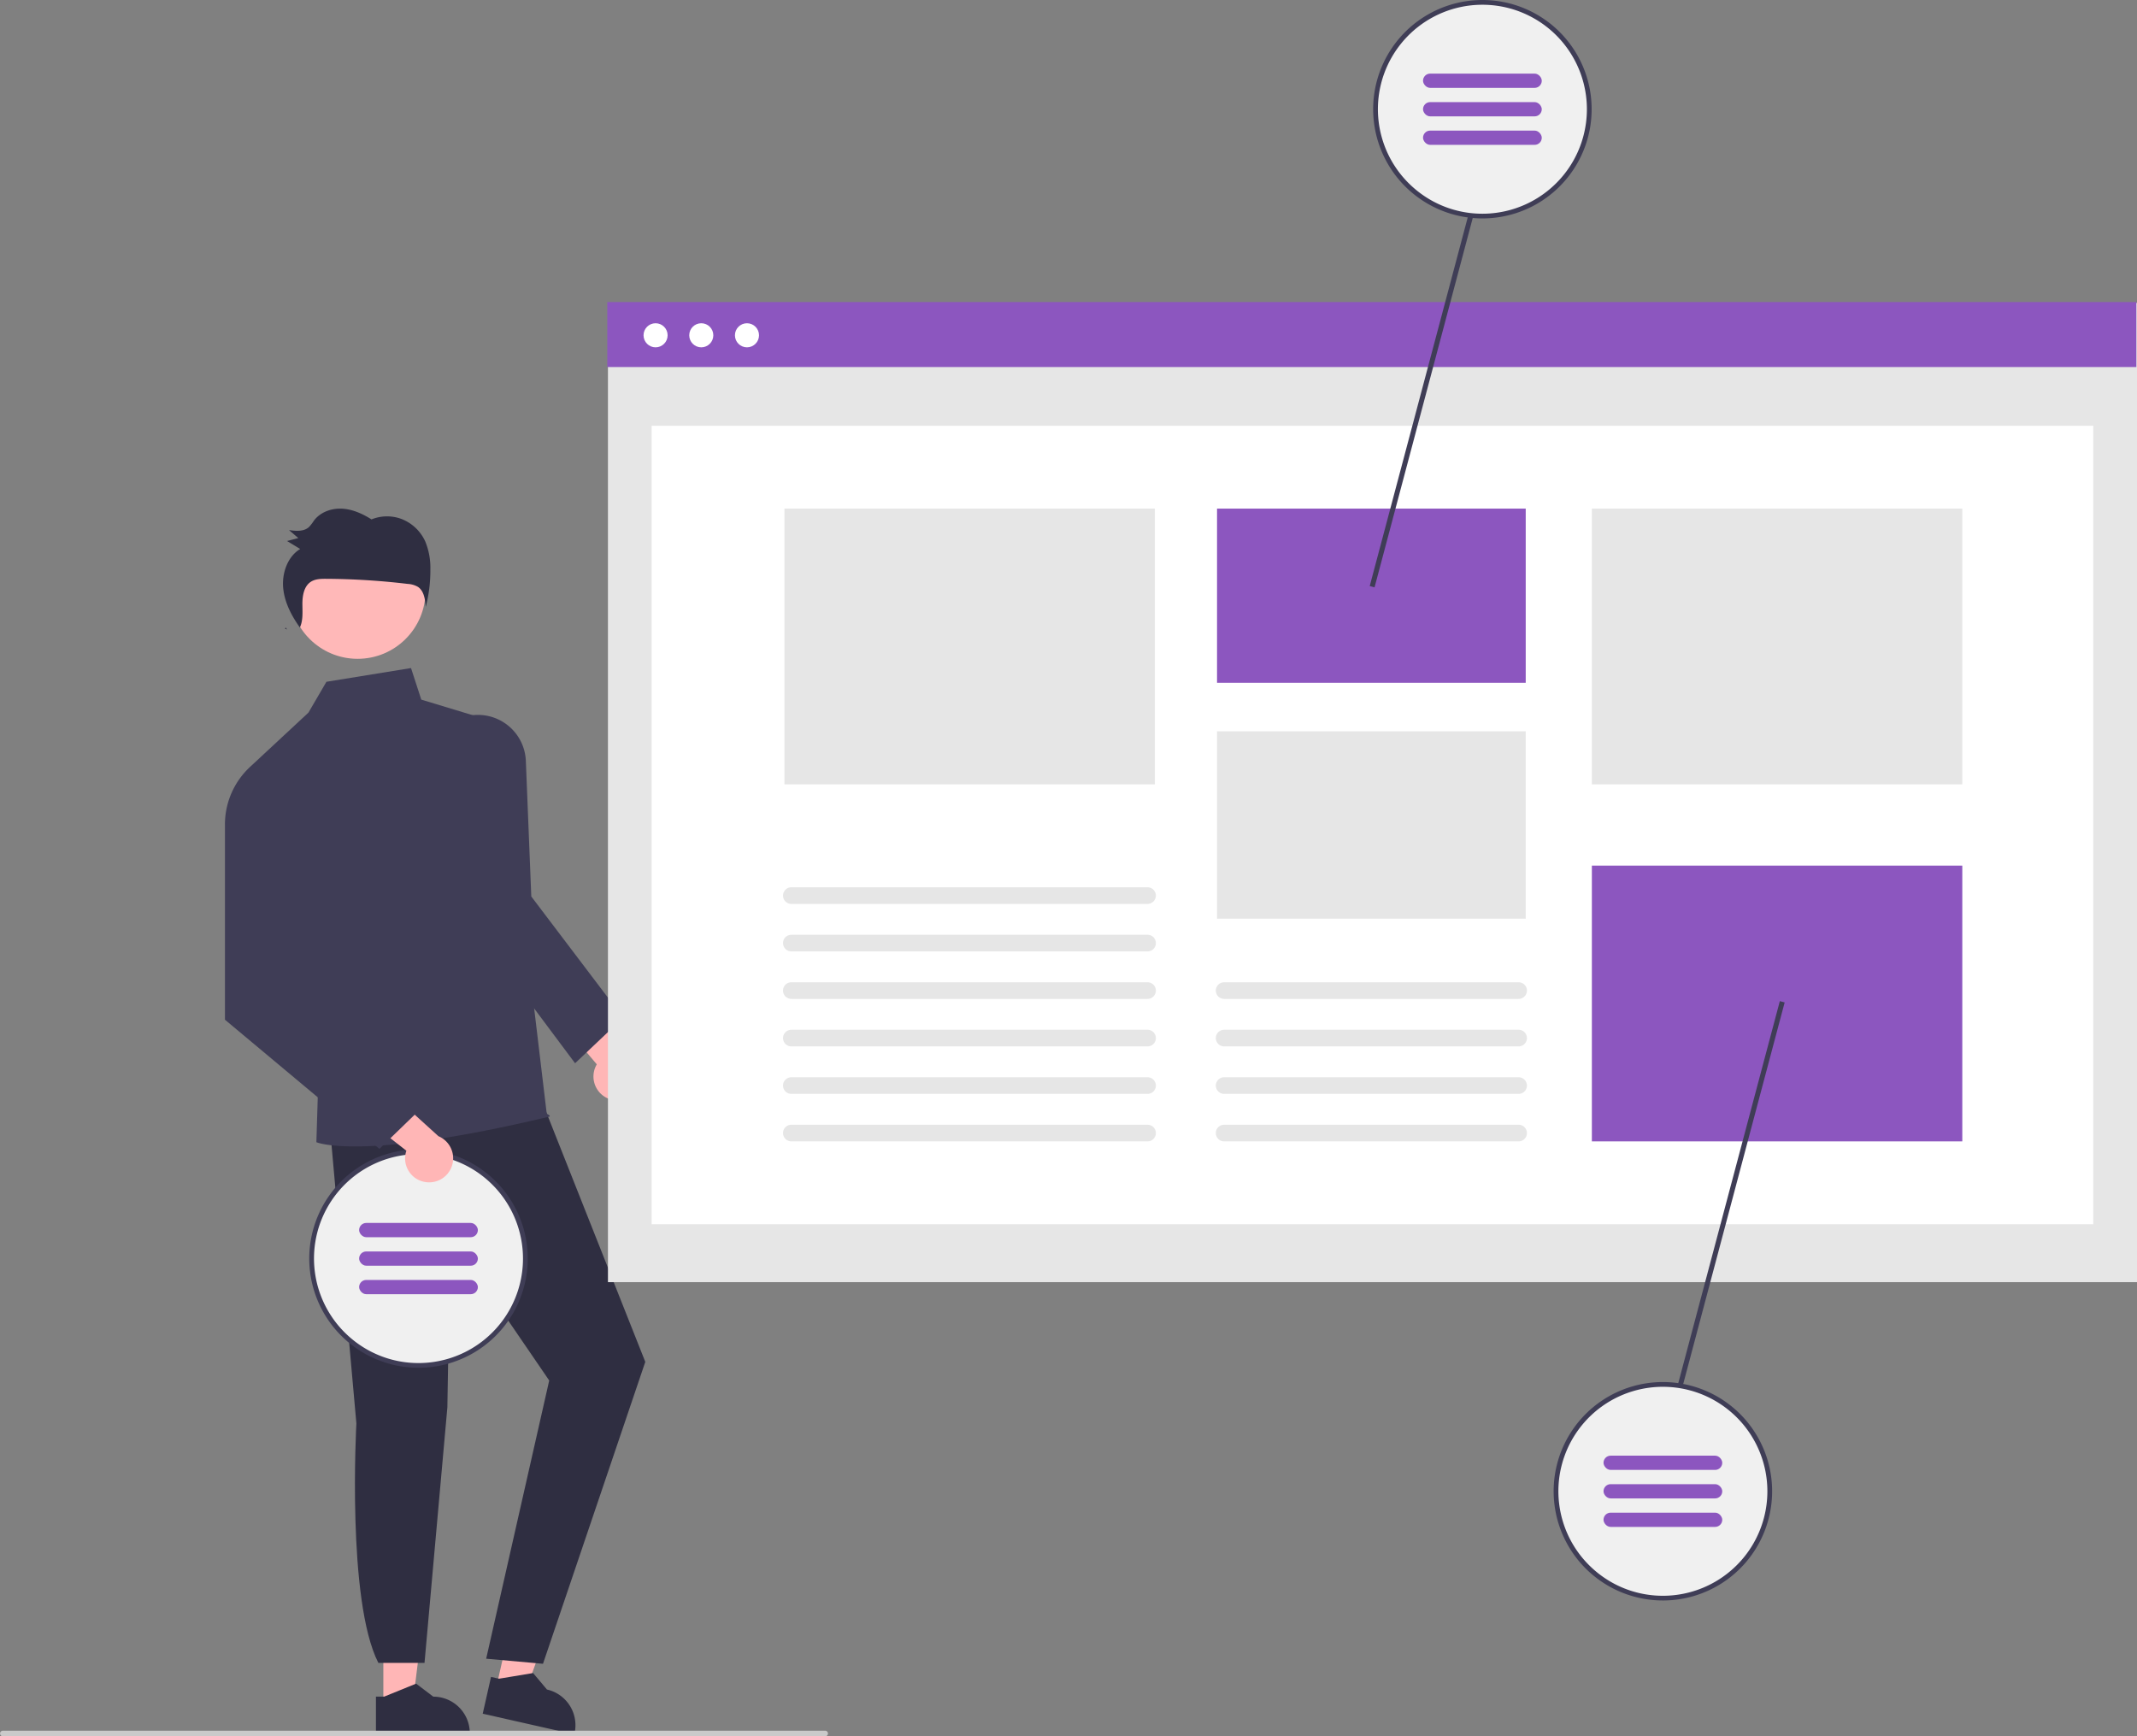 <svg xmlns="http://www.w3.org/2000/svg" xmlns:xlink="http://www.w3.org/1999/xlink" width="899.866" height="731.191" data-name="Layer 1" viewBox="0 0 899.866 731.191"><rect x="0" y="0" width="899.866" height="731.191" fill="#808080" stroke="none"/><path fill="#ffb6b6" d="M406.497,547.154a10.056,10.056,0,0,1-5.126-14.543l-23.075-27.286,18.438-2.205,19.086,26.249a10.11,10.11,0,0,1-9.323,17.784Z" transform="translate(-150.067 -84.405)"/><polygon fill="#ffb6b6" points="161.428 718.482 173.687 718.481 179.52 671.193 161.425 671.194 161.428 718.482"/><path fill="#2f2e41" d="M308.367,798.884l3.451-0,13.472-5.479,7.221,5.478h.001A15.387,15.387,0,0,1,347.899,814.269v.5l-39.531.001Z" transform="translate(-150.067 -84.405)"/><polygon fill="#ffb6b6" points="208.937 710.756 220.896 713.456 237.001 668.614 219.351 664.629 208.937 710.756"/><path fill="#2f2e41" d="M356.835,790.567l3.366.76,14.348-2.377,5.837,6.934.001 0a15.387,15.387,0,0,1,11.619,18.398l-.11.488-38.56-8.706Z" transform="translate(-150.067 -84.405)"/><path fill="#2f2e41" d="M289.05,559.645l11.086,124.209s-4.154,74.57,9.25,100.81h19.439l9.625-107.62,1.209-72.235L381.335,665.751,354.79,782.905l23.925,2.139,43.075-127.139L374.467,538.551Z" transform="translate(-150.067 -84.405)"/><circle cx="150.594" cy="248.849" r="28.591" fill="#ffb8b8"/><path fill="#3f3d56" d="M360.682,389.09,327.466,379.026l-4.323-13.293-35.62,5.782-7.568,12.977-24.499,22.781L284.159,537.058l-.869,28.346s18.371,8.271,98.045-10.772c.955-.228-1.045-1.228-1.045-1.228Z" transform="translate(-150.067 -84.405)"/><path fill="#3f3d56" d="M392.226,532.155,353.29,480.015l-11.038-92.406.322-.155a20.182,20.182,0,0,1,28.92,17.373l2.295,57.101,38.67,51.031Z" transform="translate(-150.067 -84.405)"/><path fill="#2f2e41" d="M270.931,349.476q-.299-.408-.592-.822c-.079.166-.141.338-.231.5Z" transform="translate(-150.067 -84.405)"/><path fill="#2f2e41" d="M329.101,312.34a18.243,18.243,0,0,0-9.545-9.222,17.417,17.417,0,0,0-13.058.011c-3.78-2.388-7.979-4.281-12.402-4.516s-9.099,1.406-11.825,5.018a19.302,19.302,0,0,1-2.066,2.684c-2.191,2.029-5.521,1.736-8.433,1.321q1.959,1.679,3.919,3.358-2.372.62-4.744,1.239,2.768,1.679,5.535,3.357c-5.356,3.215-7.791,10.232-7.148,16.605.608,6.034,3.521,11.551,7.004,16.456,1.389-2.932,1.09-6.439,1.067-9.741-.024-3.489.593-7.45,3.389-9.4,1.886-1.315,4.311-1.374,6.584-1.361a302.507,302.507,0,0,1,34.316,2.142,9.66,9.66,0,0,1,4.394,1.274c2.519,1.718,3.009,5.264,3.262,8.375a60.682,60.682,0,0,0,1.937-15.731A28.995,28.995,0,0,0,329.101,312.34Z" transform="translate(-150.067 -84.405)"/><circle cx="176.224" cy="530" r="45" fill="#f0f0f0"/><path fill="#3f3d56" d="M326.29,568.405a46.247,46.247,0,0,0-6.91.52c-1.17.17-2.31.39-3.44.66a45.977,45.977,0,0,0-19.49,79.8c.77.65,1.55,1.28,2.36,1.88a45.99,45.99,0,1,0,27.48-82.86Zm0,90a43.746,43.746,0,0,1-26-8.53c-.82-.6-1.61-1.22-2.38-1.88a43.974,43.974,0,0,1,19.62-76.71c1.12-.23,2.24-.41,3.38-.55a43.53,43.53,0,0,1,5.38-.33,44,44,0,1,1,0,88Z" transform="translate(-150.067 -84.405)"/><rect width="50" height="6" x="301.29" y="599.405" fill="#8c56bf" rx="3" transform="translate(502.514 1120.405) rotate(-180)"/><rect width="50" height="6" x="301.29" y="611.405" fill="#8c56bf" rx="3" transform="translate(502.514 1144.405) rotate(-180)"/><rect width="50" height="6" x="301.29" y="623.405" fill="#8c56bf" rx="3" transform="translate(502.514 1168.405) rotate(180)"/><path fill="#ffb6b6" d="M329.17,582.179a10.056,10.056,0,0,1-7.98-13.194l-28.149-22.014,17.603-5.914,24.032,21.811a10.11,10.11,0,0,1-5.506,19.31Z" transform="translate(-150.067 -84.405)"/><path fill="#3f3d56" d="M272.79,406.905l-17.335.368a33.073,33.073,0,0,0-10.665,24.632v81.909l65.048,54.384,21.034-20.368-48.416-52.749Z" transform="translate(-150.067 -84.405)"/><rect width="643.862" height="412.358" x="256.004" y="127.573" fill="#e6e6e6"/><rect width="607.039" height="336.243" x="274.416" y="179.293" fill="#fff"/><rect width="643.862" height="27.354" x="255.73" y="127.208" fill="#8c56bf"/><circle cx="276.057" cy="141.192" r="5.07" fill="#fff"/><circle cx="295.3" cy="141.192" r="5.07" fill="#fff"/><circle cx="314.544" cy="141.192" r="5.07" fill="#fff"/><rect width="129.984" height="73.348" x="512.479" y="214.181" fill="#8c56bf"/><rect width="129.984" height="78.919" x="512.479" y="307.955" fill="#e6e6e6"/><rect width="155.981" height="116.125" x="670.317" y="214.181" fill="#e6e6e6"/><rect width="155.981" height="116.125" x="670.317" y="364.523" fill="#8c56bf"/><rect width="155.981" height="116.125" x="330.317" y="214.181" fill="#e6e6e6"/><polygon fill="#3f3d56" points="621.208 79.642 576.774 246.796 578.81 247.337 622.827 81.748 621.208 79.642"/><polygon fill="#3f3d56" points="749.464 421.592 705.447 587.182 707.066 589.288 751.5 422.133 749.464 421.592"/><path fill="#e6e6e6" d="M633.29,485.052h-150a3.5,3.5,0,0,1,0-7h150a3.5,3.5,0,0,1,0,7Z" transform="translate(-150.067 -84.405)"/><path fill="#e6e6e6" d="M633.29,465.052h-150a3.5,3.5,0,0,1,0-7h150a3.5,3.5,0,0,1,0,7Z" transform="translate(-150.067 -84.405)"/><path fill="#e6e6e6" d="M633.29,505.052h-150a3.5,3.5,0,0,1,0-7h150a3.5,3.5,0,0,1,0,7Z" transform="translate(-150.067 -84.405)"/><path fill="#e6e6e6" d="M633.29,525.052h-150a3.5,3.5,0,1,1,0-7h150a3.5,3.5,0,0,1,0,7Z" transform="translate(-150.067 -84.405)"/><path fill="#e6e6e6" d="M633.29,545.052h-150a3.5,3.5,0,1,1,0-7h150a3.5,3.5,0,0,1,0,7Z" transform="translate(-150.067 -84.405)"/><path fill="#e6e6e6" d="M633.29,565.052h-150a3.5,3.5,0,1,1,0-7h150a3.5,3.5,0,0,1,0,7Z" transform="translate(-150.067 -84.405)"/><path fill="#e6e6e6" d="M789.538,505.052h-124a3.5,3.5,0,0,1,0-7h124a3.5,3.5,0,0,1,0,7Z" transform="translate(-150.067 -84.405)"/><path fill="#e6e6e6" d="M789.538,525.052h-124a3.5,3.5,0,1,1,0-7h124a3.5,3.5,0,0,1,0,7Z" transform="translate(-150.067 -84.405)"/><path fill="#e6e6e6" d="M789.538,545.052h-124a3.5,3.5,0,1,1,0-7h124a3.5,3.5,0,0,1,0,7Z" transform="translate(-150.067 -84.405)"/><path fill="#e6e6e6" d="M789.538,565.052h-124a3.5,3.5,0,1,1,0-7h124a3.5,3.5,0,0,1,0,7Z" transform="translate(-150.067 -84.405)"/><circle cx="624.224" cy="46" r="45" fill="#f0f0f0"/><path fill="#3f3d56" d="M774.29,84.405a46.247,46.247,0,0,0-6.91.52c-1.17.17-2.31.39-3.44.66a45.977,45.977,0,0,0-19.49,79.8c.77.65,1.55,1.28,2.36,1.88a45.99,45.99,0,1,0,27.48-82.86Zm0,90a43.746,43.746,0,0,1-26-8.53c-.82-.6-1.61-1.22-2.38-1.88a43.974,43.974,0,0,1,19.62-76.71c1.12-.23,2.24-.41,3.38-.55a43.53,43.53,0,0,1,5.38-.33,44,44,0,0,1,0,88Z" transform="translate(-150.067 -84.405)"/><rect width="50" height="6" x="749.29" y="115.405" fill="#8c56bf" rx="3" transform="translate(1398.514 152.405) rotate(-180)"/><rect width="50" height="6" x="749.29" y="127.405" fill="#8c56bf" rx="3" transform="translate(1398.514 176.405) rotate(-180)"/><rect width="50" height="6" x="749.29" y="139.405" fill="#8c56bf" rx="3" transform="translate(1398.514 200.405) rotate(180)"/><circle cx="700.224" cy="628" r="45" fill="#f0f0f0"/><path fill="#3f3d56" d="M850.29,666.405a46.247,46.247,0,0,0-6.91.52c-1.17.17-2.31.39-3.44.66a45.977,45.977,0,0,0-19.49,79.8c.77.65,1.55,1.28,2.36,1.88a45.99,45.99,0,1,0,27.48-82.86Zm0,90a43.746,43.746,0,0,1-26-8.53c-.82-.6-1.61-1.22-2.38-1.88a43.974,43.974,0,0,1,19.62-76.71c1.12-.23,2.24-.41,3.38-.55a43.53,43.53,0,0,1,5.38-.33,44,44,0,0,1,0,88Z" transform="translate(-150.067 -84.405)"/><rect width="50" height="6" x="825.29" y="697.405" fill="#8c56bf" rx="3" transform="translate(1550.514 1316.405) rotate(-180)"/><rect width="50" height="6" x="825.29" y="709.405" fill="#8c56bf" rx="3" transform="translate(1550.514 1340.405) rotate(-180)"/><rect width="50" height="6" x="825.29" y="721.405" fill="#8c56bf" rx="3" transform="translate(1550.514 1364.405) rotate(180)"/><path fill="#cacaca" d="M497.552,815.595h-346.294a1.191,1.191,0,0,1,0-2.381h346.294a1.191,1.191,0,0,1,0,2.381Z" transform="translate(-150.067 -84.405)"/></svg>